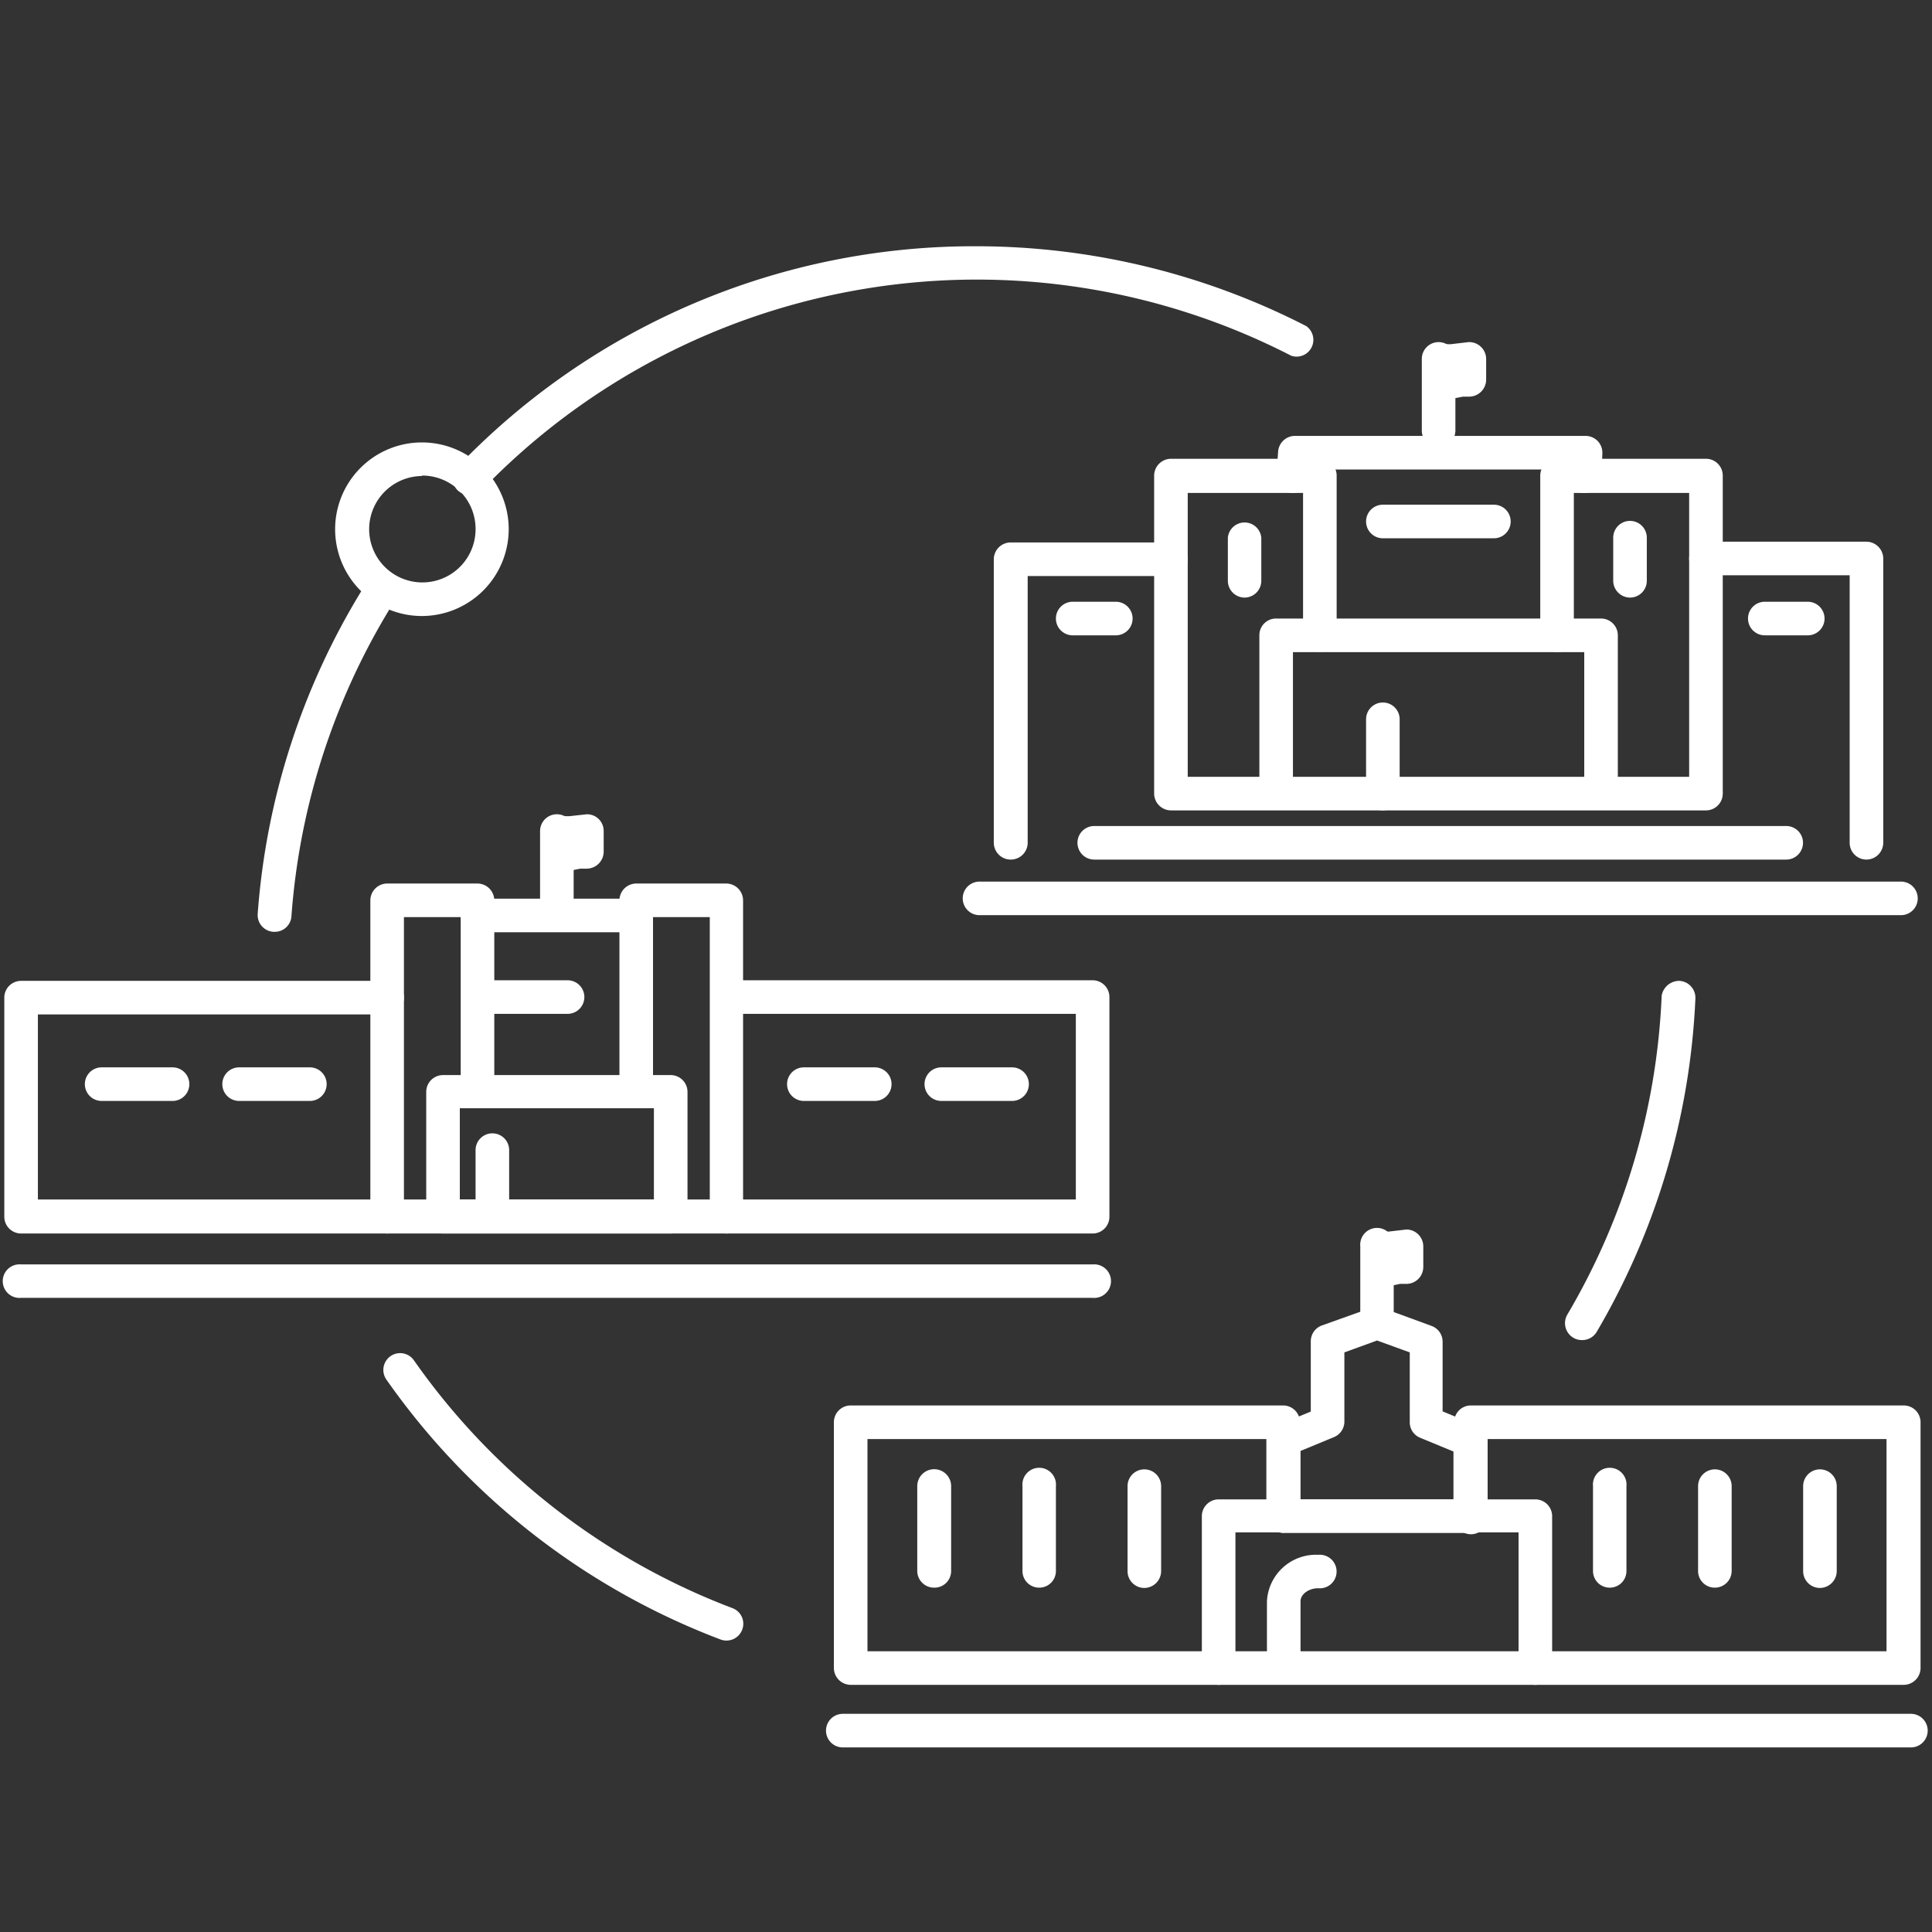 <svg xmlns="http://www.w3.org/2000/svg" viewBox="0 0 130 130"><rect x="0" y="0" width="130" height="130" fill="#333333" stroke="none"/><defs><style>.ea75b60a-a108-4246-ad54-9cf9f2f37b79{fill:#fff;}</style></defs><title>icon</title><g id="fba06fe3-8a17-4ce7-aaa1-d6ad4e99cd7b" data-name="圖層 1"><path class="ea75b60a-a108-4246-ad54-9cf9f2f37b79" d="M48.89,110.39a1.12,1.12,0,0,1-.4-.07A48.37,48.37,0,0,1,26,92.83a1.13,1.13,0,1,1,1.85-1.3,46.1,46.1,0,0,0,21.44,16.68,1.12,1.12,0,0,1,.65,1.45A1.13,1.13,0,0,1,48.89,110.39Z"/><path class="ea75b60a-a108-4246-ad54-9cf9f2f37b79" d="M106.44,90.17a1.1,1.1,0,0,1-.58-.16,1.14,1.14,0,0,1-.4-1.55A46,46,0,0,0,111.81,67,1.2,1.2,0,0,1,113,66a1.14,1.14,0,0,1,1.08,1.18,48.44,48.44,0,0,1-6.66,22.47A1.13,1.13,0,0,1,106.44,90.17Z"/><path class="ea75b60a-a108-4246-ad54-9cf9f2f37b79" d="M31.59,33.3A1.16,1.16,0,0,1,30.8,33a1.13,1.13,0,0,1,0-1.6,48.08,48.08,0,0,1,34.9-14.83,48.63,48.63,0,0,1,22.19,5.37,1.13,1.13,0,0,1-1,2A46.24,46.24,0,0,0,32.4,33,1.13,1.13,0,0,1,31.59,33.3Z"/><path class="ea75b60a-a108-4246-ad54-9cf9f2f37b79" d="M18.47,62.7h-.08a1.13,1.13,0,0,1-1.05-1.21,48.42,48.42,0,0,1,7-21.76,1.13,1.13,0,0,1,1.92,1.18,46.35,46.35,0,0,0-6.65,20.74A1.12,1.12,0,0,1,18.47,62.7Z"/><path class="ea75b60a-a108-4246-ad54-9cf9f2f37b79" d="M106.58,33.17h0A1.13,1.13,0,0,1,105.45,32l0-.41H88.17l0,.5A1.22,1.22,0,0,1,87,33.17,1.13,1.13,0,0,1,85.89,32L86,30.42a1.14,1.14,0,0,1,1.13-1.09h19.56a1.16,1.16,0,0,1,.82.35,1.15,1.15,0,0,1,.31.83l-.06,1.58A1.14,1.14,0,0,1,106.58,33.17Z"/><path class="ea75b60a-a108-4246-ad54-9cf9f2f37b79" d="M125.59,57.84a1.13,1.13,0,0,1-1.13-1.13v-18h-9.67a1.13,1.13,0,0,1,0-2.26h10.8a1.14,1.14,0,0,1,1.13,1.13V56.71A1.14,1.14,0,0,1,125.59,57.84Z"/><path class="ea75b60a-a108-4246-ad54-9cf9f2f37b79" d="M68,57.84a1.14,1.14,0,0,1-1.13-1.13V37.63A1.14,1.14,0,0,1,68,36.5H78.79a1.13,1.13,0,0,1,0,2.26H69.15v18A1.14,1.14,0,0,1,68,57.84Z"/><path class="ea75b60a-a108-4246-ad54-9cf9f2f37b79" d="M108.86,53.4H106.6V43.88H87V53.4H84.74V42.75a1.12,1.12,0,0,1,1.13-1.13h21.86a1.13,1.13,0,0,1,1.13,1.13Z"/><path class="ea75b60a-a108-4246-ad54-9cf9f2f37b79" d="M114.8,54.53h-36a1.14,1.14,0,0,1-1.14-1.13V32a1.14,1.14,0,0,1,1.13-1.13h10A1.13,1.13,0,0,1,89.94,32V42.72a1.13,1.13,0,0,1-2.26,0V33.17H79.92v19.1h33.74V33.17H105.9v9.58a1.13,1.13,0,0,1-2.26,0V32a1.14,1.14,0,0,1,1.13-1.13h10A1.13,1.13,0,0,1,115.92,32V53.25a.71.71,0,0,1,0,.15A1.13,1.13,0,0,1,114.8,54.53Z"/><path class="ea75b60a-a108-4246-ad54-9cf9f2f37b79" d="M120.19,57.84H73.63a1.13,1.13,0,1,1,0-2.26h46.56a1.13,1.13,0,0,1,0,2.26Z"/><path class="ea75b60a-a108-4246-ad54-9cf9f2f37b79" d="M127.91,61.58h-62a1.13,1.13,0,1,1,0-2.26h62a1.13,1.13,0,0,1,0,2.26Z"/><path class="ea75b60a-a108-4246-ad54-9cf9f2f37b79" d="M96.8,30.1A1.13,1.13,0,0,1,95.67,29V24.15a1.13,1.13,0,1,1,2.26,0V29A1.14,1.14,0,0,1,96.8,30.1Z"/><path class="ea75b60a-a108-4246-ad54-9cf9f2f37b79" d="M97.07,26.82a1.12,1.12,0,0,1-1.13-1.13,1.14,1.14,0,0,1,.24-.7,1.14,1.14,0,0,1-.24-.7,1.12,1.12,0,0,1,1.13-1.13h.55l1.2-.14A1.14,1.14,0,0,1,100,24.15v1.39a1.15,1.15,0,0,1-1.13,1.15h-.44l-.56.11Z"/><path class="ea75b60a-a108-4246-ad54-9cf9f2f37b79" d="M93.05,54.53a1.13,1.13,0,0,1-1.13-1.13v-5a1.13,1.13,0,0,1,2.26,0v5A1.14,1.14,0,0,1,93.05,54.53Z"/><path class="ea75b60a-a108-4246-ad54-9cf9f2f37b79" d="M100.52,36.22H93.05a1.13,1.13,0,0,1,0-2.26h7.47a1.13,1.13,0,1,1,0,2.26Z"/><path class="ea75b60a-a108-4246-ad54-9cf9f2f37b79" d="M121.64,42.75h-2.89a1.13,1.13,0,1,1,0-2.26h2.89a1.13,1.13,0,0,1,0,2.26Z"/><path class="ea75b60a-a108-4246-ad54-9cf9f2f37b79" d="M75.08,42.75h-2.9a1.13,1.13,0,0,1,0-2.26h2.9a1.13,1.13,0,1,1,0,2.26Z"/><path class="ea75b60a-a108-4246-ad54-9cf9f2f37b79" d="M98.93,103.15H86.38A1.13,1.13,0,0,1,85.25,102V96.91a1.13,1.13,0,0,1,.7-1l2.25-.93V90.25a1.13,1.13,0,0,1,.74-1.06L92.27,88A1.13,1.13,0,0,1,93,88l3.33,1.22a1.13,1.13,0,0,1,.74,1.06v4.69l2.25.93a1.13,1.13,0,0,1,.7,1V102A1.13,1.13,0,0,1,98.93,103.15Zm-11.42-2.26H97.8V97.67l-2.25-.93a1.12,1.12,0,0,1-.69-1V91l-2.2-.8-2.2.8V95.7a1.13,1.13,0,0,1-.7,1l-2.25.93Z"/><path class="ea75b60a-a108-4246-ad54-9cf9f2f37b79" d="M82,113.37H57.24a1.14,1.14,0,0,1-1.13-1.13V95.7a1.13,1.13,0,0,1,1.13-1.13h29.1a1.13,1.13,0,0,1,1.13,1.13V102a1.13,1.13,0,0,1-2.26,0V96.83H58.37v14.28H82a1.13,1.13,0,1,1,0,2.26Z"/><path class="ea75b60a-a108-4246-ad54-9cf9f2f37b79" d="M128.07,113.37H103.31a1.13,1.13,0,1,1,0-2.26h23.63V96.83H100.1V102a1.13,1.13,0,1,1-2.25,0V95.7A1.12,1.12,0,0,1,99,94.57h29.1a1.13,1.13,0,0,1,1.13,1.13v16.54A1.14,1.14,0,0,1,128.07,113.37Z"/><path class="ea75b60a-a108-4246-ad54-9cf9f2f37b79" d="M103.31,113.37H82a1.13,1.13,0,0,1-1.13-1.13V102A1.13,1.13,0,0,1,82,100.89h21.31a1.13,1.13,0,0,1,1.13,1.13v10.22A1.13,1.13,0,0,1,103.31,113.37Zm-20.18-2.26h19.05v-8H83.13Z"/><path class="ea75b60a-a108-4246-ad54-9cf9f2f37b79" d="M86.38,113a1.14,1.14,0,0,1-1.13-1.13v-4.12a3.3,3.3,0,0,1,3.45-3.13,1.13,1.13,0,1,1,0,2.25c-.64,0-1.19.4-1.19.88v4.12A1.13,1.13,0,0,1,86.38,113Z"/><path class="ea75b60a-a108-4246-ad54-9cf9f2f37b79" d="M92.66,89.8a1.12,1.12,0,0,1-1.13-1.13V83.86a1.13,1.13,0,1,1,2.25,0v4.81A1.12,1.12,0,0,1,92.66,89.8Z"/><path class="ea75b60a-a108-4246-ad54-9cf9f2f37b79" d="M92.93,86.53A1.13,1.13,0,0,1,92,84.7a1.16,1.16,0,0,1-.24-.7,1.12,1.12,0,0,1,1.13-1.13h.55l1.2-.14a1.14,1.14,0,0,1,1.13,1.13v1.39a1.14,1.14,0,0,1-1.13,1.14h-.44l-.56.12Z"/><path class="ea75b60a-a108-4246-ad54-9cf9f2f37b79" d="M108.31,106.83a1.12,1.12,0,0,1-1.12-1.13V100a1.13,1.13,0,1,1,2.25,0v5.71A1.12,1.12,0,0,1,108.31,106.83Z"/><path class="ea75b60a-a108-4246-ad54-9cf9f2f37b79" d="M115.39,106.83a1.12,1.12,0,0,1-1.13-1.13V100a1.13,1.13,0,0,1,2.26,0v5.71A1.13,1.13,0,0,1,115.39,106.83Z"/><path class="ea75b60a-a108-4246-ad54-9cf9f2f37b79" d="M122.46,106.85a1.13,1.13,0,0,1-1.13-1.13V100a1.13,1.13,0,1,1,2.26,0v5.71A1.14,1.14,0,0,1,122.46,106.85Z"/><path class="ea75b60a-a108-4246-ad54-9cf9f2f37b79" d="M62.85,106.83a1.13,1.13,0,0,1-1.13-1.13V100A1.13,1.13,0,0,1,64,100v5.71A1.12,1.12,0,0,1,62.85,106.83Z"/><path class="ea75b60a-a108-4246-ad54-9cf9f2f37b79" d="M69.92,106.83a1.12,1.12,0,0,1-1.12-1.13V100a1.13,1.13,0,1,1,2.25,0v5.71A1.12,1.12,0,0,1,69.92,106.83Z"/><path class="ea75b60a-a108-4246-ad54-9cf9f2f37b79" d="M77,106.85a1.13,1.13,0,0,1-1.13-1.13V100a1.13,1.13,0,1,1,2.26,0v5.71A1.14,1.14,0,0,1,77,106.85Z"/><path class="ea75b60a-a108-4246-ad54-9cf9f2f37b79" d="M128.58,117.58H56.71a1.13,1.13,0,0,1,0-2.26h71.87a1.13,1.13,0,0,1,0,2.26Z"/><path class="ea75b60a-a108-4246-ad54-9cf9f2f37b79" d="M73.52,83H1.42A1.13,1.13,0,0,1,.29,81.84V67.09A1.13,1.13,0,0,1,1.42,66H26.05a1.13,1.13,0,1,1,0,2.26H2.55V80.71H72.39V68.22H49.32a1.13,1.13,0,0,1,0-2.26h24.2a1.13,1.13,0,0,1,1.13,1.13V81.84A1.13,1.13,0,0,1,73.52,83Z"/><path class="ea75b60a-a108-4246-ad54-9cf9f2f37b79" d="M45.13,83H29.81a1.14,1.14,0,0,1-1.13-1.13v-8.4a1.13,1.13,0,0,1,1.13-1.13H45.13a1.13,1.13,0,0,1,1.13,1.13v8.4A1.14,1.14,0,0,1,45.13,83ZM30.94,80.71H44V74.57H30.94Z"/><path class="ea75b60a-a108-4246-ad54-9cf9f2f37b79" d="M26.05,83a1.14,1.14,0,0,1-1.13-1.13V60.58a1.14,1.14,0,0,1,1.13-1.13h6.08a1.14,1.14,0,0,1,1.13,1.13V73.44a1.13,1.13,0,1,1-2.26,0V61.71H27.18V81.84A1.13,1.13,0,0,1,26.05,83Z"/><path class="ea75b60a-a108-4246-ad54-9cf9f2f37b79" d="M48.89,83a1.14,1.14,0,0,1-1.13-1.13V61.71H43.94V73.44a1.13,1.13,0,1,1-2.26,0V60.58a1.14,1.14,0,0,1,1.13-1.13h6.08A1.14,1.14,0,0,1,50,60.58V81.84A1.14,1.14,0,0,1,48.89,83Z"/><path class="ea75b60a-a108-4246-ad54-9cf9f2f37b79" d="M42.81,62.73H32.13a1.13,1.13,0,0,1,0-2.26H42.81a1.13,1.13,0,0,1,0,2.26Z"/><path class="ea75b60a-a108-4246-ad54-9cf9f2f37b79" d="M38.19,68.22h-6a1.13,1.13,0,0,1,0-2.26h6a1.13,1.13,0,0,1,0,2.26Z"/><path class="ea75b60a-a108-4246-ad54-9cf9f2f37b79" d="M33.1,82.52A1.14,1.14,0,0,1,32,81.39v-4a1.13,1.13,0,0,1,2.26,0v4A1.14,1.14,0,0,1,33.1,82.52Z"/><path class="ea75b60a-a108-4246-ad54-9cf9f2f37b79" d="M11.61,74.08H6.84a1.13,1.13,0,0,1,0-2.26h4.77a1.13,1.13,0,1,1,0,2.26Z"/><path class="ea75b60a-a108-4246-ad54-9cf9f2f37b79" d="M20.85,74.08H16.09a1.13,1.13,0,0,1,0-2.26h4.76a1.13,1.13,0,1,1,0,2.26Z"/><path class="ea75b60a-a108-4246-ad54-9cf9f2f37b79" d="M58.86,74.08H54.09a1.13,1.13,0,0,1,0-2.26h4.77a1.13,1.13,0,0,1,0,2.26Z"/><path class="ea75b60a-a108-4246-ad54-9cf9f2f37b79" d="M68.1,74.08H63.34a1.13,1.13,0,0,1,0-2.26H68.1a1.13,1.13,0,0,1,0,2.26Z"/><path class="ea75b60a-a108-4246-ad54-9cf9f2f37b79" d="M37.47,61.86a1.14,1.14,0,0,1-1.13-1.13V55.92a1.13,1.13,0,1,1,2.26,0v4.81A1.14,1.14,0,0,1,37.47,61.86Z"/><path class="ea75b60a-a108-4246-ad54-9cf9f2f37b79" d="M37.74,58.58a1.14,1.14,0,0,1-1.13-1.13,1.09,1.09,0,0,1,.25-.7,1.09,1.09,0,0,1-.25-.7,1.14,1.14,0,0,1,1.13-1.13h.56l1.19-.13a1.12,1.12,0,0,1,1.13,1.13V57.3a1.15,1.15,0,0,1-1.13,1.15h-.44l-.56.11Z"/><path class="ea75b60a-a108-4246-ad54-9cf9f2f37b79" d="M73.52,87.33H1.42a1.13,1.13,0,1,1,0-2.25h72.1a1.13,1.13,0,1,1,0,2.25Z"/><path class="ea75b60a-a108-4246-ad54-9cf9f2f37b79" d="M83.74,40.21a1.13,1.13,0,0,1-1.12-1.13v-2.9a1.13,1.13,0,0,1,2.25,0v2.9A1.13,1.13,0,0,1,83.74,40.21Z"/><path class="ea75b60a-a108-4246-ad54-9cf9f2f37b79" d="M109.68,40.21a1.14,1.14,0,0,1-1.13-1.13v-2.9a1.13,1.13,0,0,1,2.26,0v2.9A1.13,1.13,0,0,1,109.68,40.21Z"/><path class="ea75b60a-a108-4246-ad54-9cf9f2f37b79" d="M28.39,41.45a5.84,5.84,0,1,1,5.84-5.84A5.85,5.85,0,0,1,28.39,41.45Zm0-9.42A3.58,3.58,0,1,0,32,35.61,3.59,3.59,0,0,0,28.39,32Z"/></g></svg>